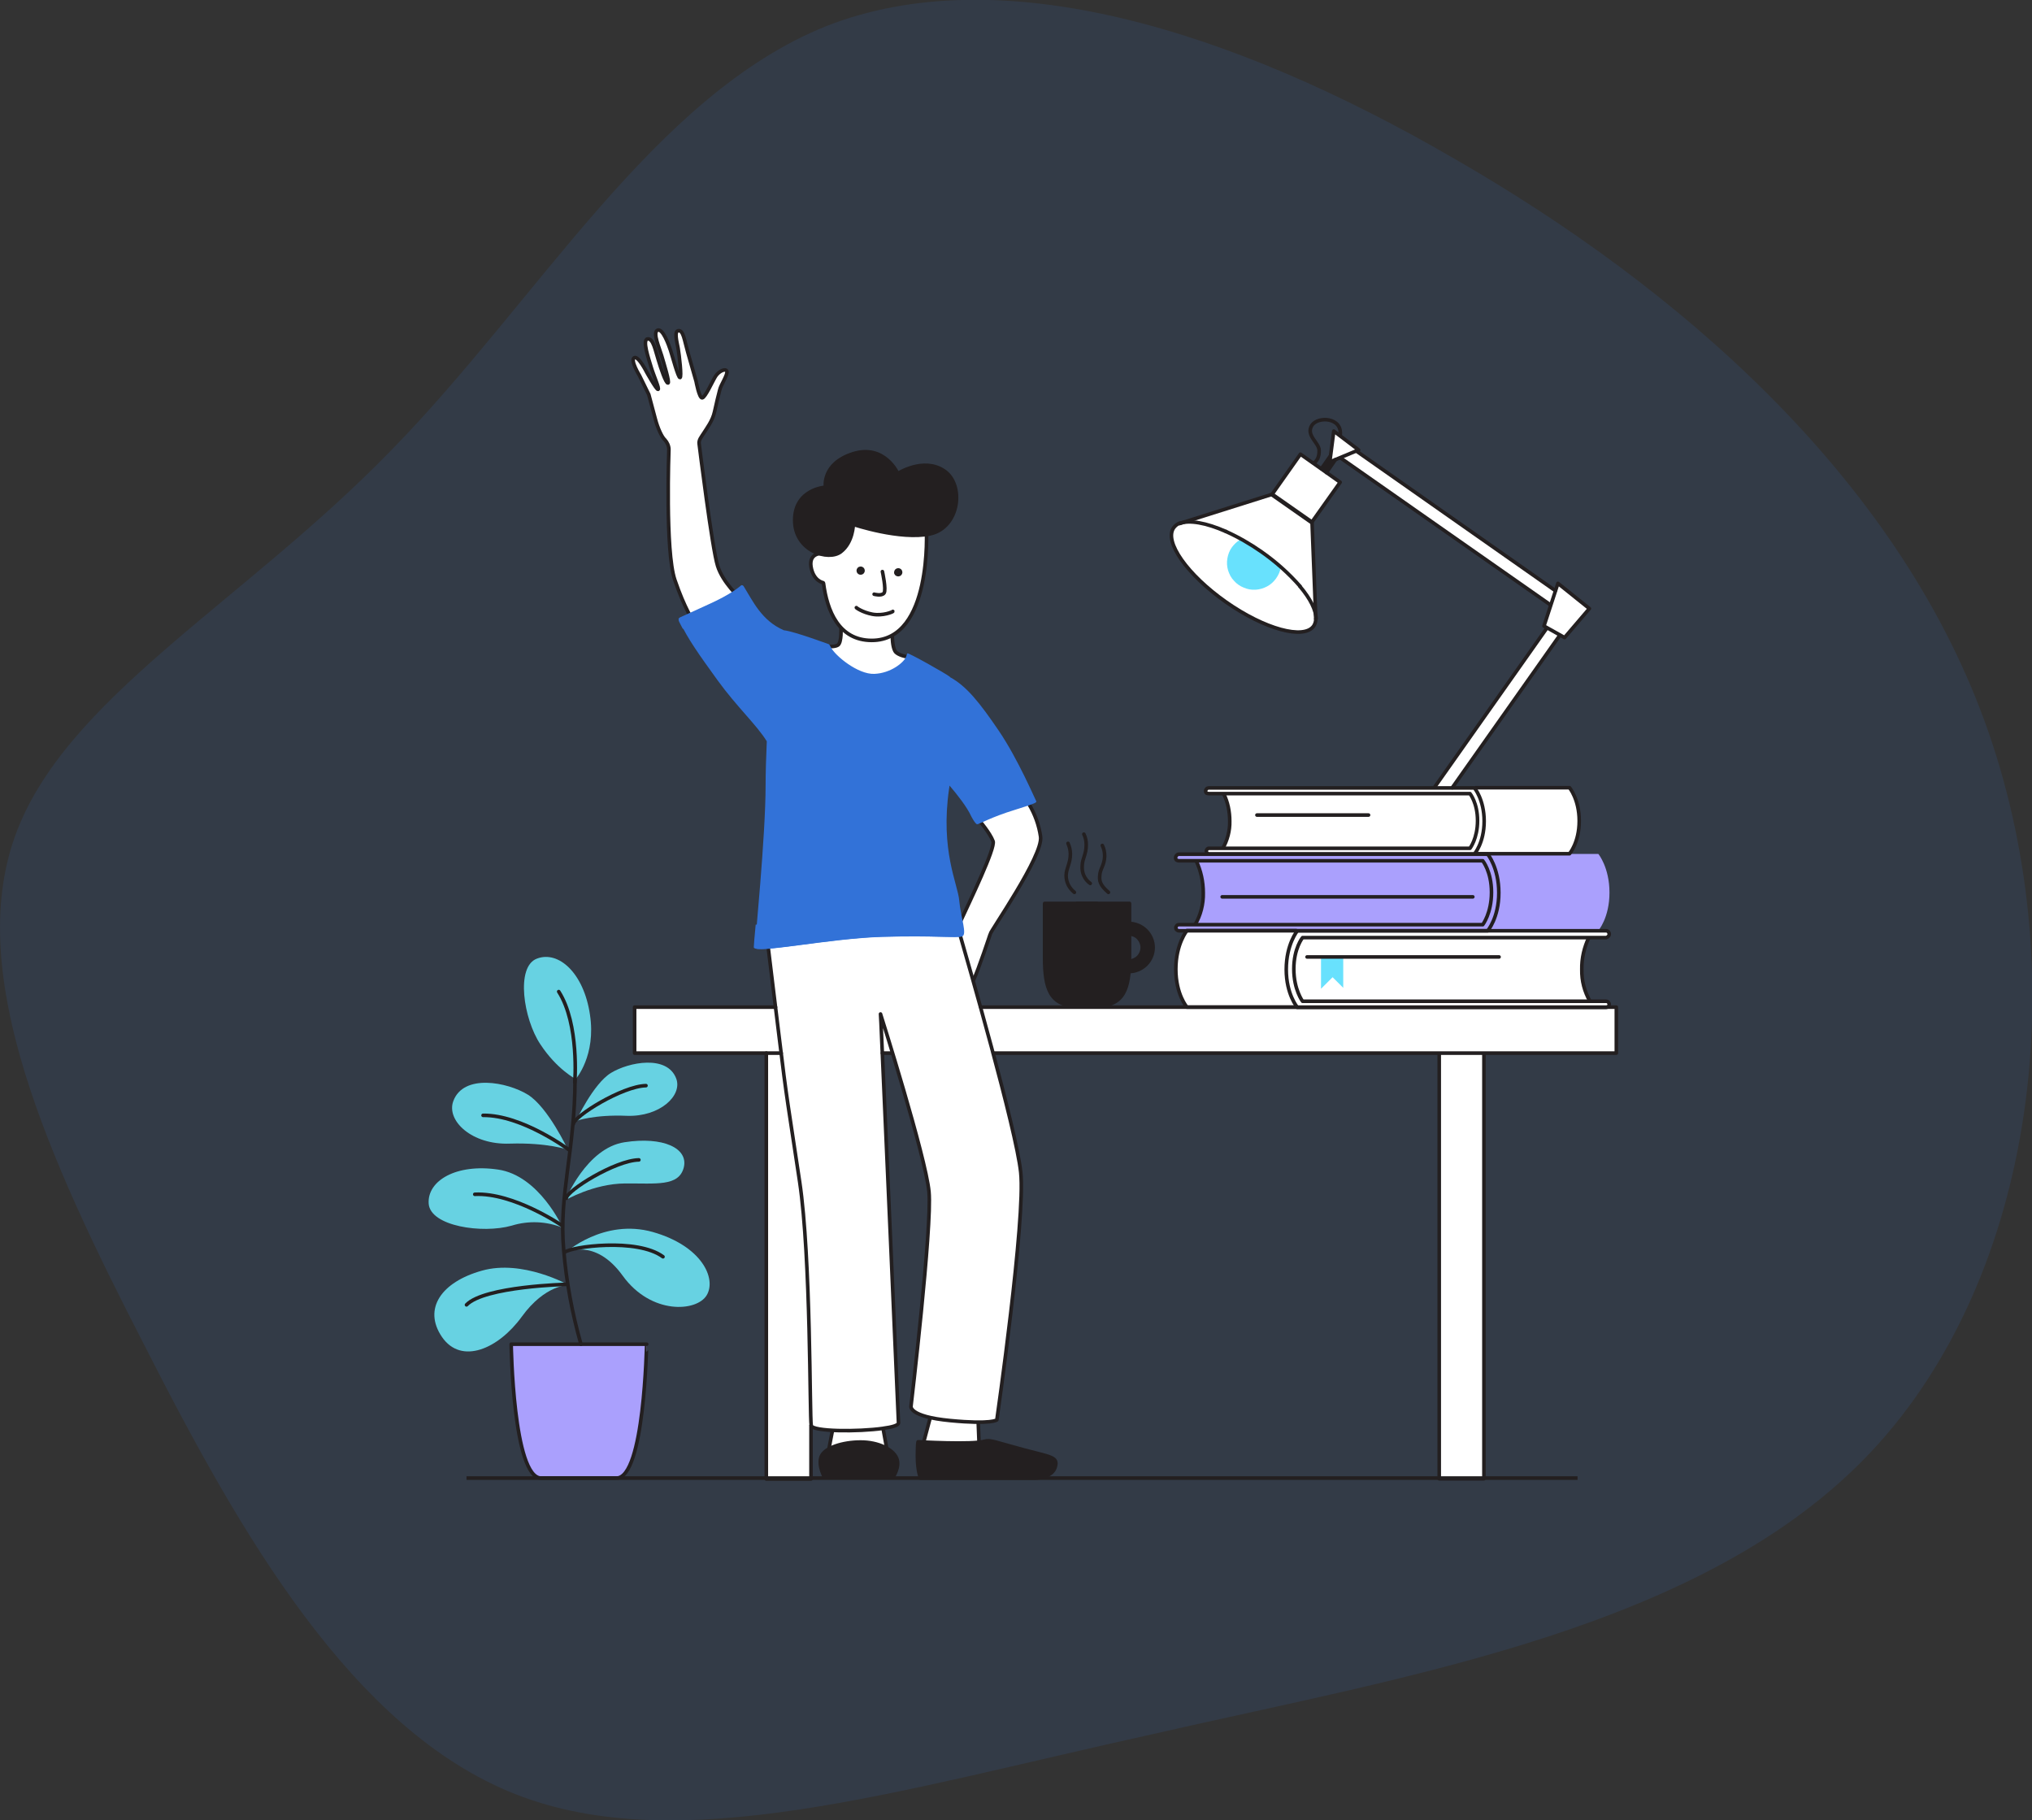 <svg width="566" height="507" viewBox="0 0 566 507" fill="none" xmlns="http://www.w3.org/2000/svg">
<rect x="0" y="0" width="566" height="507" fill="#333333" stroke="none"/>
<g clip-path="url(#clip0_533_3119)">
<path opacity="0.1" d="M108.603 125.783C149.765 83.9 181.971 26.655 230.114 7.289C278.258 -11.618 342.537 7.88 404.84 44.052C467.144 79.83 527.801 132.283 552.828 200.95C577.854 269.618 567.58 354.961 521.149 404.394C474.718 453.761 392.261 466.694 320.869 483.04C249.148 498.861 189.083 517.637 143.574 499.715C98.065 481.793 66.847 427.042 40.24 374.721C13.172 322.202 -9.55 271.653 4.083 233.184C17.716 194.648 67.374 168.126 108.603 125.783Z" fill="#3885FF"/>
<path d="M450.284 280.186H176.702V292.987H213.452V411.613H225.899V293.053H400.889V411.679H413.337V293.053H450.284V280.186Z" fill="white"/>
<path d="M305.59 251.629H290.969V266.728C290.969 275.328 292.484 280.186 300.19 280.186H305.59" fill="#231F20"/>
<path d="M305.59 251.629H290.969V266.728C290.969 275.328 292.484 280.186 300.19 280.186H305.59" stroke="#231F20" stroke-linecap="round" stroke-linejoin="round"/>
<path d="M314.481 267.713C315.469 267.647 316.391 267.253 317.115 266.531C317.774 265.809 318.169 264.89 318.169 263.905C318.169 262.92 317.774 262.001 317.115 261.279C316.457 260.557 315.469 260.163 314.481 260.098V257.209C316.259 257.209 317.972 257.931 319.223 259.179C320.474 260.426 321.199 262.133 321.199 263.905C321.199 265.678 320.474 267.385 319.223 268.632C317.972 269.879 316.259 270.601 314.481 270.601" fill="#231F20"/>
<path d="M314.481 267.713C315.469 267.647 316.391 267.253 317.115 266.531C317.774 265.809 318.169 264.89 318.169 263.905C318.169 262.92 317.774 262.001 317.115 261.279C316.457 260.557 315.469 260.163 314.481 260.098V257.209C316.259 257.209 317.972 257.931 319.223 259.179C320.474 260.426 321.199 262.133 321.199 263.905C321.199 265.678 320.474 267.385 319.223 268.632C317.972 269.879 316.259 270.601 314.481 270.601" stroke="#231F20" stroke-linecap="round" stroke-linejoin="round"/>
<path d="M299.992 251.629H314.613V266.728C314.613 275.328 313.098 280.186 305.392 280.186H299.992" fill="#231F20"/>
<path d="M299.992 251.629H314.613V266.728C314.613 275.328 313.098 280.186 305.392 280.186H299.992" stroke="#231F20" stroke-linecap="round" stroke-linejoin="round"/>
<path d="M193.167 173.114C193.167 173.114 190.664 169.438 187.964 161.494C185.264 153.551 186.318 125.191 186.318 125.191C186.318 124.206 185.857 123.221 185.198 122.499C184.342 121.777 183.156 119.086 182.564 116.788L180.72 109.895L178.151 104.643C178.151 104.643 175.517 100.376 176.636 99.654C177.756 98.932 180.127 103.658 180.127 103.658C180.127 103.658 182.827 108.516 183.288 108.451C183.749 108.385 182.037 104.512 181.378 102.28C180.72 100.048 178.81 94.599 180.39 94.402C181.971 94.205 182.564 97.75 183.354 100.179C184.078 102.608 185.461 106.744 186.054 106.678C186.647 106.678 184.803 100.835 184.276 98.997C183.749 97.159 181.707 92.564 183.156 91.973C184.605 91.382 186.252 96.043 186.779 97.619C187.306 99.194 188.886 105.234 189.413 105.168C189.94 105.103 189.215 98.932 188.886 97.028C188.557 95.19 187.701 92.17 189.018 92.104C190.335 92.039 190.599 94.665 191.586 98.144L193.892 106.219C193.892 106.219 194.748 110.945 195.604 110.814C196.46 110.683 198.436 106.219 199.292 104.84C200.148 103.461 202.058 102.477 202.453 103.396C202.783 104.315 200.741 107.269 200.478 108.582C200.148 109.895 199.556 112.193 199.029 114.687C198.502 117.182 196.855 119.283 196.131 120.464C195.406 121.646 194.55 122.499 194.748 123.681C194.748 123.681 198.37 152.96 199.885 157.621C201.334 162.282 207.327 167.862 207.327 167.862" fill="white"/>
<path d="M259.488 393.363L257.051 402.554L263.505 403.801L272.726 402.488L272.397 394.348" fill="white"/>
<path d="M249.412 181.386C248.621 180.007 248.687 177.447 248.687 177.447L247.897 177.25C259.29 171.67 257.973 147.511 257.973 147.511L231.037 142.062L229.192 150.4C229.192 150.4 228.995 151.91 228.929 154.207C228.336 154.207 225.175 154.207 225.834 157.884C226.426 161.888 229.192 162.348 229.192 162.348C229.192 162.348 229.324 161.888 229.39 162.479C229.983 167.009 231.366 171.801 234.33 174.886C234.33 176.199 234.264 178.957 233.539 179.613C232.551 180.467 228.995 179.941 228.995 179.941C228.995 179.941 217.865 191.692 241.706 195.828C265.547 199.964 255.273 184.209 255.273 184.209C255.273 184.209 250.136 182.764 249.412 181.386Z" fill="white"/>
<path d="M239.73 159.59C240.125 159.59 240.389 159.262 240.389 158.934C240.389 158.54 240.059 158.277 239.73 158.277C239.335 158.277 239.071 158.606 239.071 158.934C239.071 159.328 239.401 159.59 239.73 159.59Z" fill="#231F20" stroke="#231F20" stroke-linecap="round" stroke-linejoin="round"/>
<path d="M250.202 160.05C250.597 160.05 250.86 159.722 250.86 159.393C250.86 159 250.531 158.737 250.202 158.737C249.807 158.737 249.543 159.065 249.543 159.393C249.477 159.722 249.807 160.05 250.202 160.05Z" fill="#231F20" stroke="#231F20" stroke-linecap="round" stroke-linejoin="round"/>
<path d="M237.688 146.067C237.688 146.067 250.795 150.465 259.093 148.693C267.325 146.92 268.708 134.907 262.913 131.099C257.183 127.292 250.07 131.887 250.07 131.887C250.07 131.887 246.382 123.615 237.623 126.373C228.863 129.13 229.917 135.695 229.917 135.695C229.917 135.695 221.355 136.22 221.355 144.885C221.355 153.551 230.839 156.308 234.198 153.682C237.623 151.056 237.688 146.067 237.688 146.067Z" fill="#231F20" stroke="#231F20" stroke-miterlimit="10"/>
<path d="M272.726 228.455C272.726 228.455 275.755 232 276.612 234.298C277.468 236.596 266.667 258.063 266.469 259.113L270.882 273.359C272.133 271.192 275.69 260.163 275.69 260.163C275.624 259.507 290.442 238.368 289.718 233.051C289.257 229.834 288.137 226.748 286.491 223.991" fill="white"/>
<path d="M255.734 401.569C255.734 401.569 255.536 401.635 255.536 405.639C255.536 409.578 256.393 411.679 256.393 411.679H277.599C277.599 411.679 287.544 411.679 288.335 411.679C289.125 411.679 293.142 411.351 293.933 408.593C294.723 405.836 293.011 405.902 285.108 403.801C277.204 401.7 275.887 400.913 274.175 401.438C270.816 402.422 255.734 401.569 255.734 401.569Z" fill="#231F20" stroke="#231F20" stroke-linejoin="round"/>
<path d="M246.975 403.342L245.855 397.368L231.893 398.024L230.773 403.736" fill="white"/>
<path d="M229.719 411.548H248.687C248.687 411.548 250.795 408.528 249.741 406.099C248.687 403.67 244.67 401.635 239.73 401.635C234.791 401.635 229.719 403.21 228.731 405.705C227.809 408.265 229.719 411.548 229.719 411.548Z" fill="#231F20" stroke="#231F20" stroke-linejoin="round"/>
<path d="M213.715 261.87C213.715 261.87 214.769 270.536 216.942 288.655C219.116 306.708 219.511 308.021 222.672 329.159C225.834 350.232 225.438 394.742 225.899 397.039C226.36 399.337 250.333 398.681 250.268 396.383C250.202 394.282 246.118 301.128 245.394 284.913C245.328 283.337 245.262 282.484 245.262 282.484C245.262 282.484 257.841 322.201 258.764 331.982C259.686 341.698 253.758 391.722 253.758 391.722C253.758 391.722 253.034 394.61 264.691 395.727C276.348 396.843 277.665 395.53 277.665 395.53C277.665 395.53 285.7 339.597 284.317 326.599C282.934 313.601 267.128 259.507 267.128 259.507L213.715 261.87Z" fill="white"/>
<path d="M436.058 166.68L374.743 123.681L372.372 127.029L433.687 170.029L436.058 166.68Z" fill="white"/>
<path d="M373.952 125.322L372.569 124.337L368.223 130.508L369.606 131.493L373.952 125.322Z" fill="#231F20"/>
<path d="M396.213 231.344L440.273 168.847L436.915 166.483L392.854 228.98L396.213 231.344Z" fill="white"/>
<path d="M373.294 134.447L362.229 126.701L354.26 137.992L365.325 145.739L373.294 134.447Z" fill="white"/>
<path d="M366.576 172.589L328.575 146.001L354.392 137.861L365.457 145.607L366.576 172.589Z" fill="white"/>
<path d="M362.098 163.464C365.918 168.059 367.564 172.261 365.918 174.493C363.217 178.366 352.219 175.346 341.484 167.796C330.748 160.247 324.162 150.991 326.929 147.117C328.773 144.491 334.568 145.017 341.484 148.102" fill="white"/>
<path d="M345.303 150.4C344.447 150.925 343.723 151.647 343.13 152.435C342.471 153.354 342.076 154.404 341.879 155.52C341.681 156.636 341.747 157.752 342.076 158.868C342.406 159.919 342.933 160.969 343.723 161.757C344.447 162.61 345.435 163.267 346.423 163.661C347.477 164.12 348.596 164.317 349.716 164.252C350.836 164.186 351.955 163.858 352.943 163.332C353.931 162.807 354.787 162.019 355.446 161.1C356.104 160.181 356.565 159.131 356.763 158.015C356.763 158.015 353.47 155.389 351.363 153.813C349.453 152.566 347.411 151.385 345.303 150.4Z" fill="#68E1FD"/>
<path d="M435.795 177.775L430.065 174.558L433.951 162.676L442.71 169.7L435.795 177.775Z" fill="white"/>
<path d="M378.431 125.453L371.516 120.202L370.396 128.801L378.431 125.453Z" fill="white"/>
<path d="M414.588 237.843H445.213C445.213 237.843 448.308 241.585 448.308 248.609C448.308 255.633 445.213 259.178 445.213 259.178H414.456" fill="#AAA0FD"/>
<path d="M331.736 259.178C331.736 259.178 335.227 255.568 335.227 248.609C335.227 241.585 332.131 237.843 332.131 237.843H414.325C414.325 237.843 417.486 241.585 417.486 248.609C417.486 255.633 414.325 259.178 414.325 259.178H331.736Z" fill="#AAA0FD"/>
<path d="M328.377 239.747H413.007C413.007 239.747 415.444 242.701 415.444 248.544C415.444 254.386 413.007 257.537 413.007 257.537H328.377C328.18 257.537 327.916 257.603 327.785 257.8C327.653 257.931 327.521 258.194 327.521 258.391C327.521 258.588 327.587 258.85 327.785 258.982C327.916 259.113 328.18 259.244 328.377 259.244H414.39C414.39 259.244 417.486 255.634 417.486 248.675C417.486 241.651 414.39 237.909 414.39 237.909H328.377C328.114 237.909 327.916 238.04 327.719 238.237C327.587 238.434 327.455 238.631 327.455 238.893C327.455 239.156 327.521 239.353 327.719 239.55C327.916 239.615 328.114 239.747 328.377 239.747Z" fill="#AAA0FD"/>
<path d="M361.242 259.179H330.617C330.617 259.179 327.521 262.921 327.521 269.945C327.521 276.969 330.617 280.514 330.617 280.514H361.373" fill="white"/>
<path d="M444.027 280.514C444.027 280.514 440.537 276.904 440.537 269.945C440.537 262.921 443.632 259.179 443.632 259.179H361.439C361.439 259.179 358.278 262.921 358.278 269.945C358.278 276.969 361.439 280.514 361.439 280.514H444.027Z" fill="white"/>
<path d="M447.386 261.082H362.822C362.822 261.082 360.385 264.037 360.385 269.814C360.385 275.591 362.822 278.807 362.822 278.807H447.386C447.584 278.807 447.847 278.873 447.979 279.07C448.111 279.201 448.242 279.464 448.242 279.661C448.242 279.858 448.177 280.12 447.979 280.252C447.847 280.383 447.584 280.514 447.386 280.514H361.373C361.373 280.514 358.278 276.904 358.278 269.945C358.278 262.921 361.373 259.179 361.373 259.179H447.386C447.65 259.179 447.847 259.31 447.979 259.441C448.111 259.638 448.242 259.835 448.242 260.032C448.242 260.295 448.177 260.557 447.979 260.689C447.847 260.885 447.65 261.017 447.386 261.082Z" fill="white"/>
<path d="M367.959 266.4V275.394L371.186 272.177L374.15 275.131V266.4" fill="#68E1FD"/>
<path d="M410.834 219.396H437.178C437.178 219.396 439.878 222.613 439.878 228.652C439.878 234.692 437.178 237.777 437.178 237.777H410.768" fill="white"/>
<path d="M339.639 237.777C339.639 237.777 342.669 234.692 342.669 228.652C342.669 222.613 339.969 219.396 339.969 219.396H410.636C410.636 219.396 413.337 222.613 413.337 228.652C413.337 234.692 410.636 237.777 410.636 237.777H339.639Z" fill="white"/>
<path d="M336.676 221.037H409.451C409.451 221.037 411.559 223.597 411.559 228.587C411.559 233.576 409.451 236.267 409.451 236.267H336.676C336.478 236.267 336.347 236.399 336.215 236.53C336.083 236.661 336.017 236.858 336.017 237.055C336.017 237.252 336.083 237.449 336.215 237.58C336.347 237.712 336.478 237.777 336.676 237.843H410.702C410.702 237.843 413.403 234.758 413.403 228.718C413.403 222.678 410.702 219.462 410.702 219.462H336.676C336.478 219.462 336.215 219.527 336.083 219.724C335.951 219.855 335.82 220.118 335.82 220.315C335.82 220.512 335.885 220.775 336.083 220.906C336.281 220.971 336.478 221.037 336.676 221.037Z" fill="white"/>
<path d="M158.393 357.913C158.393 357.913 151.873 357.716 145.353 366.71C138.833 375.704 128.493 380.234 123.092 372.356C117.758 364.478 122.96 357.06 134.223 353.909C145.55 350.692 158.393 357.913 158.393 357.913Z" fill="#67D2E2"/>
<path d="M157.471 348.919C157.471 348.919 165.638 344.455 173.475 355.353C181.378 366.25 194.089 365.397 196.855 360.736C199.621 356.075 195.472 347.016 181.839 343.142C168.14 339.269 157.471 348.919 157.471 348.919Z" fill="#67D2E2"/>
<path d="M156.747 341.961C152.202 340.123 147.197 339.926 142.521 341.37C134.42 343.668 119.799 341.567 119.404 335.199C119.009 328.831 127.11 324.039 138.701 325.746C150.226 327.387 156.747 341.961 156.747 341.961Z" fill="#67D2E2"/>
<path d="M158.195 320.231C158.195 320.231 152.663 308.349 146.999 304.87C141.335 301.39 129.085 298.961 126.253 306.708C124.278 312.157 131.456 318.918 141.994 318.524C152.532 318.196 158.195 320.231 158.195 320.231Z" fill="#67D2E2"/>
<path d="M160.435 312.222C160.435 312.222 165.242 301.85 170.182 298.83C175.121 295.81 185.857 293.709 188.359 300.406C190.137 305.132 183.815 311.106 174.595 310.778C165.374 310.384 160.435 312.222 160.435 312.222Z" fill="#67D2E2"/>
<path d="M157.471 334.28C157.471 334.28 165.308 329.685 174.068 329.619C182.827 329.553 189.084 330.538 190.467 325.155C191.784 319.772 184.671 316.489 174.002 318.131C163.333 319.706 157.471 334.28 157.471 334.28Z" fill="#67D2E2"/>
<path d="M160.369 300.537C160.369 300.537 155.1 297.845 150.49 290.821C145.814 283.797 143.575 269.223 149.568 266.991C155.561 264.693 162.608 270.995 164.32 282.549C166.099 294.038 160.369 300.537 160.369 300.537Z" fill="#67D2E2"/>
<path d="M365.984 128.998C366.906 128.276 367.498 127.16 367.432 125.453C367.432 123.287 363.678 121.318 365.391 118.495C367.037 115.869 374.018 116.197 373.294 121.318" stroke="#231F20" stroke-linecap="round" stroke-linejoin="round"/>
<path d="M431.843 168.453L373.426 127.554" stroke="#231F20" stroke-linecap="round" stroke-linejoin="round"/>
<path d="M377.838 125.65L433.226 164.514" stroke="#231F20" stroke-linecap="round" stroke-linejoin="round"/>
<path d="M371.977 128.014L369.474 131.624" stroke="#231F20" stroke-linecap="round" stroke-linejoin="round"/>
<path d="M368.091 130.508L370.528 127.029" stroke="#231F20" stroke-linecap="round" stroke-linejoin="round"/>
<path d="M399.638 219.199L430.856 174.952" stroke="#231F20" stroke-linecap="round" stroke-linejoin="round"/>
<path d="M434.478 176.922L404.511 219.396" stroke="#231F20" stroke-linecap="round" stroke-linejoin="round"/>
<path d="M373.294 134.316L362.229 126.504L354.26 137.795L365.325 145.542L373.294 134.316Z" stroke="#231F20" stroke-linecap="round" stroke-linejoin="round"/>
<path d="M328.575 145.804L354.392 137.664L365.457 145.41L366.51 172.392" stroke="#231F20" stroke-linecap="round" stroke-linejoin="round"/>
<path d="M328.575 145.804C331.209 144.754 336.017 145.607 341.484 148.036" stroke="#231F20" stroke-linecap="round" stroke-linejoin="round"/>
<path d="M366.51 172.326C366.51 173.048 366.313 173.77 365.918 174.361C363.217 178.234 352.219 175.215 341.484 167.665C330.748 160.116 324.162 150.859 326.929 146.986C327.324 146.461 327.851 146.001 328.509 145.739" stroke="#231F20" stroke-linecap="round" stroke-linejoin="round"/>
<path d="M362.098 163.332C364.996 166.746 366.576 169.963 366.576 172.326" stroke="#231F20" stroke-linecap="round" stroke-linejoin="round"/>
<path d="M341.484 148.036C344.974 149.612 348.267 151.516 351.363 153.682C355.314 156.439 358.936 159.656 362.098 163.267" stroke="#231F20" stroke-linecap="round" stroke-linejoin="round"/>
<path d="M435.795 177.578L430.065 174.361L433.951 162.479L442.71 169.503L435.795 177.578Z" stroke="#231F20" stroke-linecap="round" stroke-linejoin="round"/>
<path d="M370.66 126.701L370.396 128.67L378.431 125.322L371.516 120.07L370.66 126.701Z" stroke="#231F20" stroke-linecap="round" stroke-linejoin="round"/>
<path d="M410.834 219.396H437.178C437.178 219.396 439.878 222.613 439.878 228.652C439.878 234.692 437.178 237.777 437.178 237.777H410.768" stroke="#231F20" stroke-linejoin="round"/>
<path d="M336.676 221.037H409.451C409.451 221.037 411.559 223.597 411.559 228.587C411.559 233.576 409.451 236.267 409.451 236.267H336.676C336.478 236.267 336.347 236.399 336.215 236.53C336.083 236.661 336.017 236.858 336.017 237.055C336.017 237.252 336.083 237.449 336.215 237.58C336.347 237.712 336.478 237.777 336.676 237.843H410.702C410.702 237.843 413.403 234.758 413.403 228.718C413.403 222.678 410.702 219.462 410.702 219.462H336.676C336.478 219.462 336.215 219.527 336.083 219.724C335.951 219.855 335.82 220.118 335.82 220.315C335.82 220.512 335.885 220.775 336.083 220.906C336.281 220.971 336.478 221.037 336.676 221.037Z" stroke="#231F20" stroke-linecap="round" stroke-linejoin="round"/>
<path d="M328.377 239.747H413.007C413.007 239.747 415.444 242.701 415.444 248.544C415.444 254.386 413.007 257.537 413.007 257.537H328.377C328.18 257.537 327.916 257.603 327.785 257.8C327.653 257.931 327.521 258.194 327.521 258.391C327.521 258.588 327.587 258.85 327.785 258.982C327.916 259.113 328.18 259.244 328.377 259.244H414.39C414.39 259.244 417.486 255.634 417.486 248.675C417.486 241.651 414.39 237.909 414.39 237.909H328.377C328.114 237.909 327.916 238.04 327.719 238.237C327.587 238.434 327.455 238.631 327.455 238.893C327.455 239.156 327.521 239.353 327.719 239.55C327.916 239.615 328.114 239.747 328.377 239.747Z" stroke="#231F20" stroke-linecap="round" stroke-linejoin="round"/>
<path d="M340.825 221.037C342.01 223.4 342.537 226.026 342.537 228.718C342.603 231.409 341.879 234.035 340.561 236.399" stroke="#231F20" stroke-miterlimit="10"/>
<path d="M333.185 239.747C334.502 242.504 335.161 245.589 335.161 248.675C335.227 251.826 334.437 254.911 332.856 257.603" stroke="#231F20" stroke-miterlimit="10"/>
<path d="M361.242 259.179H330.617C330.617 259.179 327.521 262.921 327.521 269.945C327.521 276.969 330.617 280.514 330.617 280.514H361.373" stroke="#231F20" stroke-linejoin="round"/>
<path d="M447.386 261.148H362.822C362.822 261.148 360.385 264.102 360.385 269.879C360.385 275.656 362.822 278.873 362.822 278.873H447.386C447.584 278.873 447.847 278.939 447.979 279.136C448.111 279.267 448.242 279.529 448.242 279.726C448.242 279.923 448.177 280.186 447.979 280.317C447.847 280.449 447.584 280.58 447.386 280.58H361.373C361.373 280.58 358.278 276.969 358.278 270.01C358.278 262.986 361.373 259.244 361.373 259.244H447.386C447.65 259.244 447.847 259.375 447.979 259.507C448.111 259.704 448.242 259.901 448.242 260.098C448.242 260.36 448.177 260.623 447.979 260.754C447.847 260.951 447.65 261.082 447.386 261.148Z" stroke="#231F20" stroke-linecap="round" stroke-linejoin="round"/>
<path d="M442.578 261.082C441.261 263.84 440.537 266.925 440.603 270.011C440.537 273.162 441.327 276.181 442.908 278.939" stroke="#231F20" stroke-miterlimit="10"/>
<path d="M229.127 154.142C229.127 154.142 225.307 153.813 225.899 157.818C226.558 161.822 229.258 162.282 229.258 162.282" stroke="#231F20" stroke-linecap="round" stroke-linejoin="round"/>
<path d="M259.159 394.676L257.051 402.554L263.505 403.801L272.726 402.488L272.462 395.858" stroke="#231F20" stroke-linejoin="round"/>
<path d="M231.893 398.353L230.839 403.801" stroke="#231F20" stroke-linejoin="round"/>
<path d="M246.975 403.342L245.921 397.565" stroke="#231F20" stroke-linejoin="round"/>
<path d="M213.452 293.316V411.942H225.899V397.04" stroke="#231F20" stroke-linecap="round" stroke-linejoin="round"/>
<path d="M400.889 293.644V411.876H413.337V293.644" stroke="#231F20" stroke-linecap="round" stroke-linejoin="round"/>
<path d="M271.145 273.03C272.594 269.945 275.821 260.163 275.821 260.163C275.755 259.507 290.574 238.368 289.849 233.051C289.388 229.834 288.269 226.748 286.622 223.991" stroke="#231F20" stroke-miterlimit="10"/>
<path d="M245.789 159.197C245.789 159.197 246.909 164.251 246.25 165.171C245.592 166.09 243.484 165.499 243.484 165.499" stroke="#231F20" stroke-linecap="round" stroke-linejoin="round"/>
<path d="M248.687 170.291C248.687 170.422 245.921 171.604 243.023 171.079C240.191 170.554 238.347 169.175 238.545 169.241" stroke="#231F20" stroke-miterlimit="10" stroke-linecap="round"/>
<path d="M272.726 228.455C272.726 228.455 275.755 232 276.611 234.298C277.336 236.136 270.157 250.973 267.457 256.815" stroke="#231F20" stroke-miterlimit="10"/>
<path d="M245.789 293.316H248.489" stroke="#231F20" stroke-linecap="round" stroke-linejoin="round"/>
<path d="M216.02 280.514H176.768V293.315H217.601" stroke="#231F20" stroke-linecap="round" stroke-linejoin="round"/>
<path d="M276.677 293.315H450.218V280.514H273.187" stroke="#231F20" stroke-linecap="round" stroke-linejoin="round"/>
<path d="M248.555 177.381C248.555 177.381 248.555 180.007 249.28 181.32C249.675 182.108 251.519 182.83 253.034 182.961" stroke="#231F20" stroke-linecap="round" stroke-linejoin="round"/>
<path d="M234.264 174.887C234.264 174.887 234.461 178.76 233.473 179.613C232.881 180.073 231.498 180.138 230.378 180.073" stroke="#231F20" stroke-miterlimit="10"/>
<path d="M229.39 162.479C230.378 170.029 233.605 178.366 242.825 178.366C259.751 178.366 258.039 147.511 258.039 147.511" stroke="#231F20" stroke-linecap="round" stroke-linejoin="round"/>
<path d="M171.697 411.679H150.753C142.916 411.679 142.389 374.391 142.389 374.391H180.127C180.061 374.391 179.534 411.679 171.697 411.679Z" fill="#AAA0FD" stroke="#231F20" stroke-linecap="round" stroke-linejoin="round"/>
<path d="M439.417 411.679H129.942" stroke="#231F20" stroke-linejoin="round"/>
<path d="M193.167 173.114C193.167 173.114 190.664 169.438 187.964 161.494C185.264 153.551 186.318 125.191 186.318 125.191C186.318 124.206 185.857 123.221 185.198 122.499C184.342 121.777 183.156 119.086 182.564 116.788L180.72 109.895L178.151 104.643C178.151 104.643 175.517 100.376 176.636 99.654C177.756 98.932 180.127 103.658 180.127 103.658C180.127 103.658 182.827 108.516 183.288 108.451C183.815 108.451 182.037 104.512 181.378 102.28C180.72 100.048 178.81 94.599 180.39 94.402C181.971 94.205 182.564 97.75 183.354 100.179C184.078 102.608 185.461 106.744 186.054 106.678C186.647 106.678 184.803 100.835 184.276 98.997C183.749 97.159 181.707 92.564 183.156 91.973C184.605 91.382 186.252 96.043 186.779 97.619C187.306 99.194 188.886 105.234 189.413 105.168C189.94 105.103 189.215 98.932 188.886 97.028C188.557 95.19 187.701 92.17 189.018 92.104C190.335 92.039 190.599 94.665 191.586 98.144L193.892 106.219C193.892 106.219 194.748 110.945 195.604 110.814C196.46 110.683 198.436 106.219 199.292 104.84C200.148 103.461 202.058 102.477 202.453 103.396C202.783 104.315 200.741 107.269 200.478 108.582C200.148 109.895 199.556 112.193 199.029 114.687C198.502 117.182 196.855 119.283 196.131 120.464C195.406 121.646 194.55 122.499 194.748 123.681C194.748 123.681 198.37 152.96 199.885 157.621C201.334 162.282 206.141 166.615 206.141 166.615" stroke="#231F20" stroke-miterlimit="10"/>
<path d="M340.43 249.791H410.241" stroke="#231F20" stroke-miterlimit="10" stroke-linecap="round"/>
<path d="M364.074 266.531H417.552" stroke="#231F20" stroke-linecap="round" stroke-linejoin="round"/>
<path d="M350.111 227.011H381.197" stroke="#231F20" stroke-miterlimit="10" stroke-linecap="round"/>
<path d="M245.921 397.827C248.489 397.499 250.268 396.974 250.268 396.317C250.202 394.217 246.118 301.062 245.394 284.847C245.328 283.271 245.262 282.418 245.262 282.418C245.262 282.418 257.841 322.135 258.764 331.917C259.686 341.633 253.758 391.656 253.758 391.656C253.758 391.656 253.034 394.545 264.691 395.661C276.348 396.777 277.665 395.464 277.665 395.464C277.665 395.464 285.7 339.532 284.317 326.534C283.066 314.52 269.433 267.45 267.391 260.295" stroke="#231F20" stroke-linejoin="round"/>
<path d="M213.979 263.839C214.374 267.319 215.428 275.525 217.008 288.654C219.182 306.773 219.577 308.021 222.738 329.159C225.899 350.232 225.504 394.742 225.965 397.039C226.295 398.746 239.071 398.812 245.987 397.827" stroke="#231F20" stroke-linejoin="round"/>
<path d="M308.751 248.544C306.248 246.443 306.248 245.13 306.314 244.014C306.38 241.913 307.632 241.125 307.697 238.434C307.697 237.383 307.5 236.399 307.039 235.48" stroke="#231F20" stroke-linecap="round" stroke-linejoin="round"/>
<path d="M299.267 248.544C298.543 247.953 297.95 247.231 297.555 246.443C297.16 245.589 296.962 244.736 296.962 243.817C297.028 241.716 298.148 240.534 298.148 237.843C298.148 236.793 297.884 235.808 297.489 234.889" stroke="#231F20" stroke-linecap="round" stroke-linejoin="round"/>
<path d="M303.68 246.049C302.89 245.524 302.297 244.736 301.902 243.883C301.507 243.029 301.375 242.11 301.441 241.125C301.507 239.025 302.56 238.04 302.56 235.283C302.56 234.232 302.363 233.248 301.902 232.329" stroke="#231F20" stroke-linecap="round" stroke-linejoin="round"/>
<path d="M157.866 357.716C157.866 357.716 134.947 358.242 129.942 363.428" stroke="#231F20" stroke-miterlimit="10" stroke-linecap="round"/>
<path d="M184.671 350.035C177.492 344.718 159.117 347.213 157.273 348.788" stroke="#231F20" stroke-miterlimit="10" stroke-linecap="round"/>
<path d="M156.483 341.304C156.483 341.304 143.048 332.114 132.247 332.639" stroke="#231F20" stroke-miterlimit="10" stroke-linecap="round"/>
<path d="M177.953 323.054C171.367 323.185 157.866 331.588 157.734 333.755" stroke="#231F20" stroke-miterlimit="10" stroke-linecap="round"/>
<path d="M158.459 320.231C158.459 320.231 145.419 310.515 134.552 310.647" stroke="#231F20" stroke-miterlimit="10" stroke-linecap="round"/>
<path d="M160.105 301.456C160.105 301.456 161.423 285.241 155.627 276.181" stroke="#231F20" stroke-miterlimit="10" stroke-linecap="round"/>
<path d="M179.929 302.375C173.343 302.506 159.842 310.909 159.71 313.076" stroke="#231F20" stroke-miterlimit="10" stroke-linecap="round"/>
<path d="M161.818 374.391C159.381 365.791 157.734 356.994 157.01 348.066C155.627 332.77 160.171 320.297 160.171 300.471" stroke="#231F20" stroke-linecap="round" stroke-linejoin="round"/>
<path d="M267.391 254.321C267.852 256.75 268.577 260.426 267.655 260.754C266.14 261.279 259.883 260.492 245.394 260.885C230.971 261.345 209.961 265.743 209.961 263.84C209.961 263.314 210.159 261.017 210.488 257.537" fill="#3272D8"/>
<path d="M209.171 166.943C208.381 165.696 207.656 164.383 206.932 163.201C206.932 163.201 206.668 162.807 206.405 163.07C206.076 163.332 203.771 165.433 197.514 168.256L189.611 171.867C189.018 172.129 189.018 172.261 189.018 172.523C189.018 172.786 189.084 173.048 189.216 173.245C189.545 173.836 189.808 174.493 190.203 175.149" fill="#3272D8"/>
<path d="M267.194 253.205C267.391 254.255 267.589 255.24 267.786 256.159L267.194 253.205Z" fill="#3272D8"/>
<path d="M278.192 203.509C272.923 195.763 269.235 191.102 264.625 188.607V188.541C263.637 187.688 252.968 181.714 252.77 181.976C252.573 182.239 252.639 182.239 252.375 182.961C251.717 184.537 248.16 187.491 243.55 187.688C238.94 187.885 232.551 182.567 231.432 180.27C231.102 179.613 231.037 179.547 230.839 179.416C230.576 179.351 221.487 175.937 218.391 175.543H218.326C212.135 172.851 209.698 167.403 207.129 163.267C207.129 163.267 206.866 162.873 206.603 163.135C206.273 163.398 203.968 165.499 197.711 168.322L189.808 171.932C189.216 172.195 189.215 172.326 189.215 172.589C189.215 172.851 189.281 173.114 189.413 173.311C191.586 177.906 194.55 182.108 199.819 189.395C205.285 196.944 210.686 201.802 213.584 206.463C213.386 210.993 213.254 215.26 213.254 218.674C213.254 232.985 210.291 262.067 210.291 263.905C210.291 265.743 231.234 261.345 245.723 260.951C260.212 260.492 266.469 261.345 267.984 260.82C269.499 260.295 267.589 255.502 267.194 250.841C266.798 246.18 261.859 236.99 264.362 219.658C264.428 219.396 264.428 219.133 264.493 218.805C266.667 221.365 269.367 224.779 270.552 227.405C270.552 227.405 271.672 229.571 272.199 229.571C272.726 229.571 276.019 227.602 282.671 225.567C288.598 223.729 288.664 223.532 288.664 223.203C288.401 222.81 283.593 211.452 278.192 203.509Z" fill="#3272D8"/>
</g>
<defs>
<clipPath id="clip0_533_3119">
<rect width="566" height="507" fill="white"/>
</clipPath>
</defs>
</svg>
